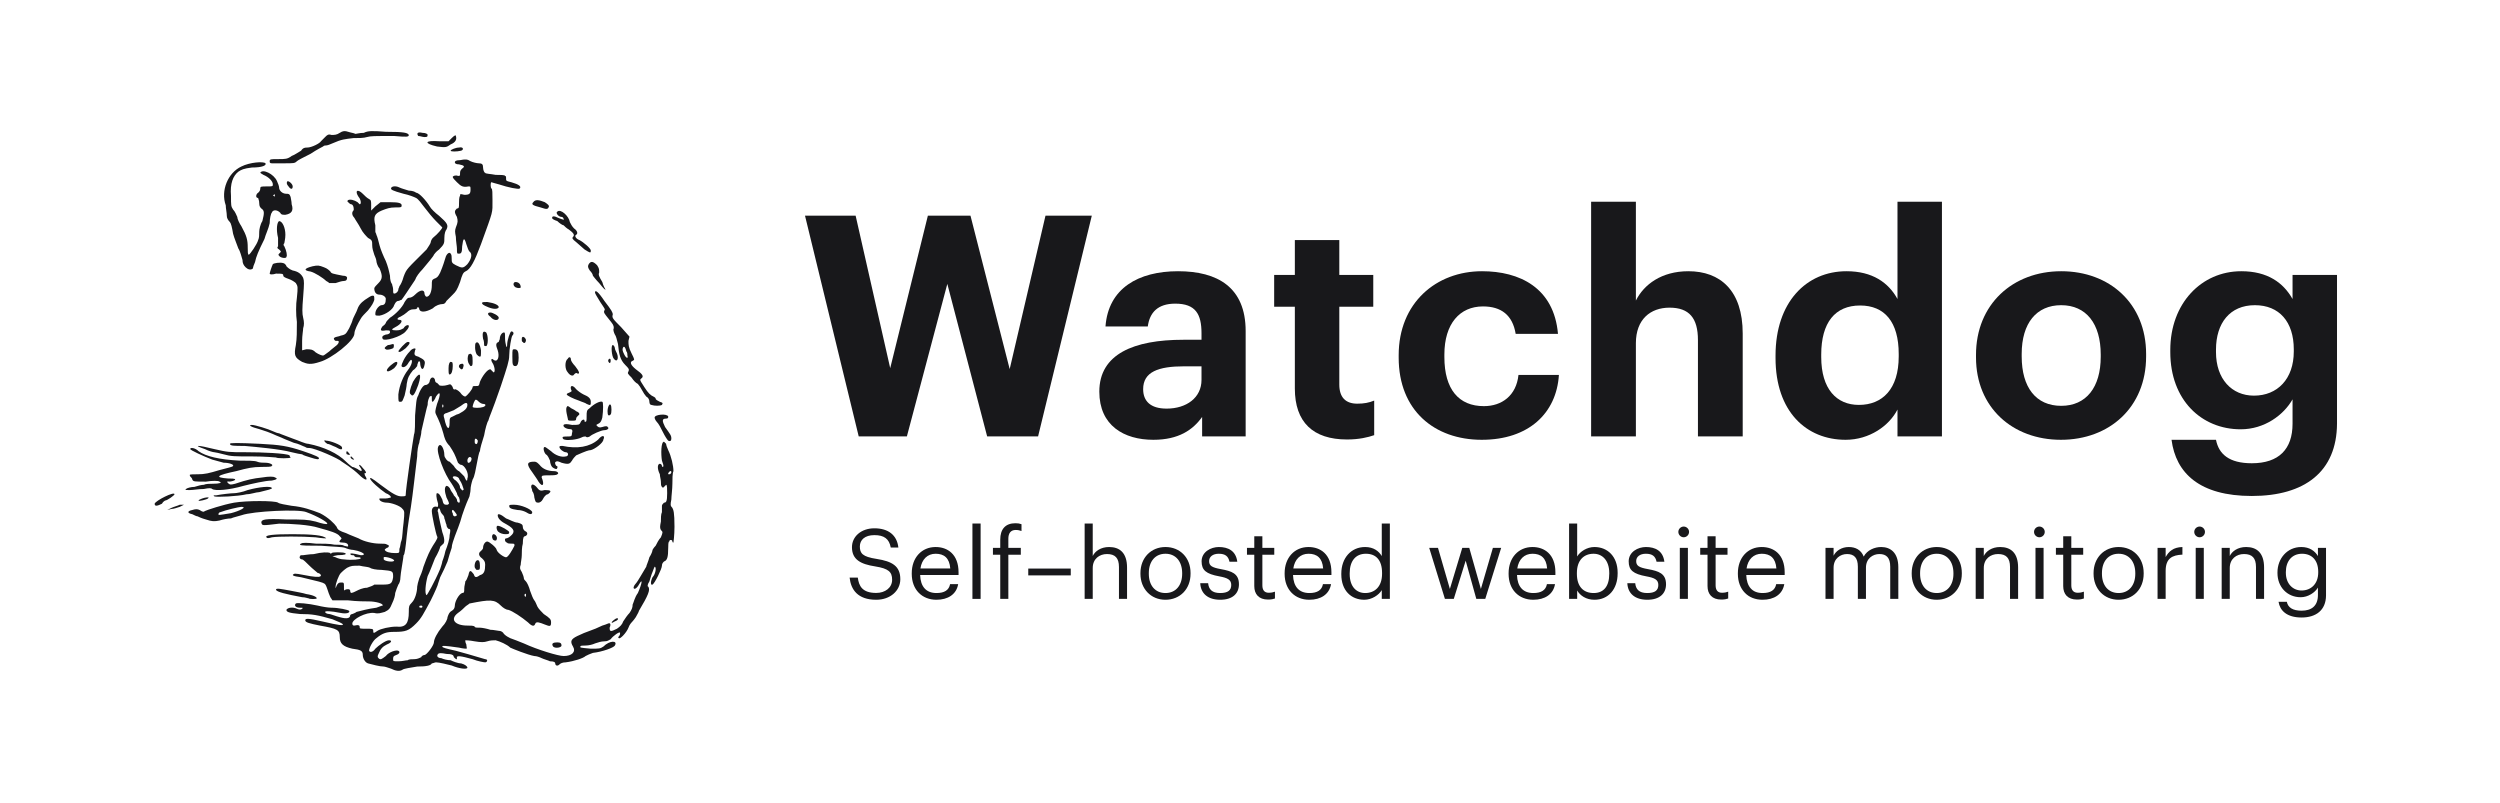 <?xml version="1.0" encoding="UTF-8"?>
<svg width="1077px" height="346px" viewBox="0 0 1077 346" version="1.1" xmlns="http://www.w3.org/2000/svg" xmlns:xlink="http://www.w3.org/1999/xlink">
    <title>Artboard</title>
    <g id="Artboard" stroke="none" stroke-width="1" fill="none" fill-rule="evenodd">
        <rect fill="#FFFFFF" x="0" y="0" width="1077" height="346"></rect>
        <g id="dog" transform="translate(66.617, 56.479)" fill="#18181B" fill-rule="nonzero">
            <path d="M101.837,231.575 C100.485,231.122 99.133,230.669 98.683,230.669 C96.88,230.669 93.726,229.764 91.924,229.312 C90.572,228.859 89.671,227.049 89.671,225.691 C89.671,223.88 88.769,223.428 85.165,222.975 C81.109,222.07 79.757,220.712 79.757,217.997 C79.757,214.829 78.856,214.376 71.196,213.018 C66.69,212.113 64.887,211.66 64.887,210.755 C64.887,209.85 66.239,209.85 72.097,211.208 C79.757,213.018 81.109,213.018 81.109,212.566 C81.109,212.113 78.856,211.208 76.603,210.303 C70.295,208.492 68.042,208.04 62.634,208.04 C57.678,207.587 56.776,207.134 56.776,206.229 C57.227,205.324 59.48,204.871 61.282,205.777 C62.184,206.229 63.085,206.229 63.536,205.777 C63.986,205.324 63.986,205.324 62.634,205.324 C60.832,205.324 59.931,204.419 60.832,203.514 C61.282,203.061 66.239,203.514 70.295,204.419 C72.097,204.871 74.801,205.324 76.153,205.324 C79.307,205.324 83.362,206.229 83.813,206.682 C84.263,207.587 82.461,208.04 80.208,207.587 C75.702,206.682 73.449,206.682 73.449,207.134 C73.449,207.587 74.35,208.04 75.251,208.04 C75.702,208.04 77.955,208.945 79.757,209.397 C82.912,210.303 84.263,209.85 84.263,208.492 C84.263,208.492 84.714,208.04 85.165,208.04 C85.165,208.04 86.516,207.587 86.967,207.134 C88.769,206.682 91.924,205.777 95.529,205.324 C96.88,204.871 97.782,204.419 98.232,204.419 C98.683,203.514 95.078,202.608 92.374,202.608 C91.023,202.608 86.967,202.608 83.362,202.156 L76.603,202.156 L75.702,200.798 C75.251,199.893 74.801,198.535 74.35,197.177 C73.899,195.819 73.449,194.914 72.998,194.914 C72.548,194.462 70.745,194.009 63.085,192.199 C59.48,191.746 59.029,191.293 59.931,190.841 C60.381,190.388 62.184,190.841 67.14,191.746 C70.295,192.199 71.646,192.199 71.646,191.293 C71.646,191.293 71.196,190.388 70.295,190.388 C69.844,189.936 68.042,188.578 66.69,187.22 C65.338,185.862 63.986,184.505 63.536,184.505 C62.634,184.505 62.184,183.599 62.634,183.147 C62.634,182.694 63.085,182.694 63.986,182.694 C64.437,182.694 66.69,182.242 68.492,182.242 C72.097,181.336 74.801,181.336 75.702,181.789 C75.702,182.242 76.153,182.242 76.153,181.789 C76.603,181.336 81.109,181.336 82.01,181.789 C82.912,182.242 82.01,182.694 78.856,182.694 L76.603,183.147 L77.955,183.599 C78.856,184.052 80.208,184.505 81.56,184.505 C85.165,184.957 88.769,184.505 88.769,184.052 C88.769,183.599 88.319,183.599 87.868,183.599 C86.967,183.599 86.516,183.599 86.066,183.147 C86.066,182.694 85.615,182.694 85.165,182.694 C84.714,182.694 84.714,182.694 84.263,182.242 C84.263,181.789 85.165,181.789 88.769,182.694 C89.671,182.694 90.121,182.694 90.121,182.242 C90.121,181.789 88.319,180.884 85.615,180.431 C84.714,180.431 82.912,179.979 82.01,179.526 C80.659,179.073 77.054,179.073 71.646,178.621 C66.69,178.621 62.634,178.621 62.634,178.168 C62.634,178.168 62.634,177.716 63.085,177.716 C63.536,177.263 65.789,177.263 69.393,177.716 C72.097,177.716 75.702,177.716 77.504,178.168 C79.307,178.168 81.109,178.168 81.56,178.621 C83.362,179.073 83.362,179.073 83.362,178.621 C83.362,177.716 82.461,177.263 81.109,177.263 C79.307,177.263 79.307,176.81 80.208,175.905 C80.659,175.453 80.659,175.453 79.757,174.547 C78.856,173.19 75.702,172.284 70.745,170.927 C66.69,169.569 58.579,169.116 53.622,169.116 C45.962,170.021 46.412,170.021 45.962,168.664 C45.962,167.306 47.314,166.853 56.776,167.306 C63.986,167.306 65.789,167.306 69.393,168.211 C72.097,169.116 74.35,169.569 74.35,169.116 C74.801,168.664 70.295,165.948 65.338,164.138 C62.184,162.78 42.357,163.685 37.4,165.495 C36.049,165.948 33.795,166.401 32.894,166.853 C31.542,166.853 29.289,167.306 27.938,167.758 C25.685,168.211 24.783,168.211 22.08,167.306 C20.277,166.853 18.475,165.948 18.475,165.948 C18.024,165.948 17.123,165.495 16.222,165.043 C13.969,164.59 13.969,163.685 16.222,163.232 C17.574,162.78 18.475,162.78 19.376,163.232 C20.728,164.138 21.179,164.138 21.629,163.685 C22.53,163.232 29.289,160.969 34.246,160.064 C39.653,159.159 51.82,159.159 53.172,160.064 C53.622,160.517 56.326,160.969 59.029,161.422 C63.986,161.875 67.591,163.232 71.196,164.59 C74.801,166.401 77.504,169.116 78.406,170.474 C78.856,171.832 79.757,172.284 82.461,173.19 C84.263,174.095 86.967,175 87.868,175.453 C90.121,176.81 94.177,177.716 96.88,177.716 C98.232,177.716 100.035,177.716 100.035,178.168 C101.386,178.168 100.936,179.526 100.035,179.526 C99.584,179.979 99.133,179.979 99.133,180.431 C99.584,181.336 101.386,181.789 103.64,181.789 C105.442,181.789 105.442,181.789 105.442,179.979 C105.893,179.073 105.893,177.263 106.343,176.358 C106.794,175 106.794,171.832 107.244,168.664 C107.695,164.138 107.695,163.685 106.794,162.78 C105.893,161.422 101.837,160.064 100.035,160.064 C98.232,160.064 96.43,159.159 96.88,158.254 C97.331,158.254 98.232,158.254 99.584,158.254 C100.485,158.254 101.837,157.801 101.837,157.801 C101.837,157.349 100.936,156.443 99.584,155.991 C96.88,154.18 92.825,150.56 92.825,149.654 C92.825,149.202 93.276,149.202 97.331,152.37 C102.738,156.443 104.541,157.349 106.343,157.349 C107.244,157.349 108.146,157.349 108.146,156.896 C108.146,154.18 111.3,132.908 111.75,130.645 C112.201,129.74 112.201,125.667 112.201,122.499 C112.652,117.52 112.652,115.257 113.553,113.899 C114.454,111.184 115.806,109.373 116.707,109.373 C117.608,109.373 118.51,108.468 118.51,107.563 C118.96,105.753 120.312,105.753 120.763,107.11 C120.763,108.016 121.213,108.468 121.664,108.468 C121.664,108.468 122.114,108.921 122.565,109.373 C122.565,109.826 124.818,109.826 126.17,109.373 C127.522,108.921 127.522,108.921 128.423,110.279 C128.423,111.184 129.324,111.636 129.324,111.184 C129.775,111.184 130.676,111.636 131.577,112.541 C132.478,113.899 133.38,114.352 133.83,114.352 C134.731,113.899 136.984,111.184 136.984,110.279 C136.984,109.826 137.435,109.826 138.336,109.826 C139.688,109.826 139.688,109.826 140.139,108.016 C141.04,105.753 143.293,102.584 144.645,102.584 C144.645,102.584 145.095,103.037 145.546,103.49 C145.546,103.49 145.997,103.942 145.997,103.942 C146.898,103.942 146.447,101.227 145.546,99.869 C144.645,98.511 145.095,97.606 145.997,98.511 C147.799,99.869 148.7,97.153 147.799,94.438 C146.898,92.175 146.898,91.269 148.25,90.817 C148.25,90.364 148.7,89.912 148.7,89.459 C148.7,88.101 149.601,86.743 150.503,86.743 C150.953,86.743 150.953,87.196 150.953,89.006 C150.953,91.722 151.854,94.438 151.854,92.175 C151.854,89.912 153.206,86.291 153.657,86.291 C154.558,86.291 155.009,87.196 154.107,88.101 C153.657,88.554 152.756,93.985 152.756,96.701 C152.756,98.964 151.854,101.679 149.151,109.826 C145.095,121.593 144.194,122.951 143.744,124.762 C143.293,125.214 142.392,128.382 141.941,131.098 C141.04,133.814 140.139,136.982 140.139,137.887 C139.688,138.34 139.237,141.055 138.787,143.318 C138.336,145.581 137.886,148.749 136.984,150.107 C136.534,151.465 136.083,153.275 136.083,154.633 C136.083,155.538 135.633,156.896 135.633,157.349 C135.182,158.254 133.83,161.422 132.478,165.495 C131.577,169.116 129.775,173.19 129.324,174.547 C128.873,175.905 127.972,178.168 127.972,179.526 C127.522,180.884 126.62,183.599 126.17,185.41 C124.818,188.578 124.818,188.578 123.016,192.199 C122.565,193.556 122.114,194.914 122.114,194.914 C122.114,195.367 120.763,198.535 118.96,202.156 C115.806,208.04 114.905,209.85 112.652,212.113 C109.497,215.281 108.146,215.734 103.189,215.734 C100.035,215.734 98.232,216.186 95.529,218.449 C94.177,219.355 92.374,222.523 92.374,223.88 C92.825,224.786 94.177,224.333 95.078,222.975 C96.43,221.618 99.584,219.355 100.936,219.355 C102.288,219.355 102.288,220.26 100.035,221.165 C98.232,222.07 97.331,222.975 96.43,225.238 C95.979,226.143 95.979,226.596 96.43,227.049 C97.331,227.954 97.782,227.501 99.584,226.143 C100.936,224.333 104.09,223.428 104.991,223.88 C105.893,224.333 105.442,225.238 104.09,225.691 C102.738,226.143 102.738,226.596 102.738,227.501 C102.738,228.406 102.738,228.406 104.991,228.406 C106.794,228.406 108.146,227.954 109.047,227.954 C109.497,227.501 110.849,227.501 111.75,227.501 C113.102,227.501 114.003,227.049 114.905,226.596 C114.905,226.143 115.806,225.691 116.256,225.691 C117.158,225.691 120.312,221.618 120.312,220.26 C120.312,218.902 121.664,216.186 123.917,213.471 C125.269,212.113 126.17,210.303 126.17,209.397 C126.62,208.04 127.071,207.134 127.972,206.682 C128.873,206.229 129.324,205.324 129.324,204.419 C129.324,202.608 131.127,199.44 132.478,198.988 C133.38,198.988 133.38,198.535 133.38,197.177 C133.38,195.819 133.83,194.914 133.83,194.009 C134.281,193.556 134.731,192.651 135.182,191.293 C135.633,189.03 136.083,189.03 137.435,190.841 C137.886,192.199 138.336,192.651 140.139,191.293 C141.941,190.841 142.392,189.483 142.392,186.767 C142.392,185.41 141.941,184.957 141.04,184.052 C139.688,183.147 139.237,181.789 140.589,180.884 C141.04,180.431 141.49,179.979 141.49,179.526 C141.49,178.168 142.392,176.81 143.293,176.81 C144.194,176.81 147.348,179.526 147.348,180.431 C147.799,181.789 150.503,183.599 151.404,183.599 C152.305,183.599 154.107,180.431 155.009,178.621 C155.009,177.716 155.009,177.716 153.657,177.716 C153.206,177.716 151.854,177.716 151.854,177.263 C150.953,177.263 150.503,175.453 151.404,175.453 C151.854,175.453 152.756,175 153.206,174.547 C155.459,172.737 155.009,171.379 151.854,169.569 C149.151,168.211 147.799,166.853 147.799,165.495 C147.799,164.59 149.151,165.043 151.404,166.853 C152.756,167.306 155.009,168.664 156.36,168.664 C158.163,169.116 158.614,169.569 158.614,170.474 C158.614,171.379 159.064,171.832 159.515,172.284 C160.867,172.737 160.867,174.095 159.515,174.547 C159.064,174.547 158.614,175 158.614,177.716 C158.163,179.073 158.163,181.789 158.163,182.694 C158.163,184.052 157.712,185.862 157.712,186.767 C157.262,188.125 157.262,188.578 158.163,189.936 C158.614,190.841 159.064,192.199 159.064,192.651 C159.064,193.104 159.515,193.556 159.965,194.009 C160.416,194.462 161.317,196.272 161.768,198.082 C162.218,199.44 163.12,201.703 163.57,202.156 C164.021,202.608 164.471,203.966 164.922,204.871 C165.373,205.777 166.724,207.134 167.626,208.04 C170.329,209.85 170.78,210.303 170.78,211.66 C170.78,213.471 170.329,213.471 168.076,212.566 C165.823,211.66 164.471,211.208 164.021,212.113 C163.57,213.471 162.669,213.471 160.867,211.66 C158.163,209.397 154.107,206.682 152.305,206.229 C151.404,206.229 150.052,205.324 149.151,204.419 C146.447,201.703 144.645,201.703 135.633,203.514 C135.182,203.966 134.281,204.419 133.83,204.871 C133.38,205.324 132.028,206.682 130.676,207.587 C127.071,210.303 129.324,213.018 134.731,213.018 C136.083,213.018 137.435,213.018 137.886,213.471 C137.886,213.923 138.787,213.923 140.139,213.923 C141.04,213.923 143.293,214.376 144.645,214.829 C145.997,214.829 147.799,215.281 148.25,215.281 C149.151,215.281 150.052,215.734 150.503,216.639 C151.404,217.544 152.305,217.997 153.206,218.449 C154.558,218.902 156.811,219.807 159.064,220.712 C164.922,223.428 173.934,226.143 176.187,226.143 C179.792,226.143 181.594,224.333 180.243,222.07 C178.891,219.807 179.341,218.902 182.045,217.544 C183.847,216.639 186.101,215.734 187.452,215.281 C188.804,214.829 191.057,213.923 192.86,213.018 C194.662,212.566 196.014,211.66 196.014,212.113 C196.464,212.113 196.464,213.018 196.014,213.923 C196.014,215.734 196.464,215.734 199.168,214.376 C200.52,213.471 201.421,212.566 201.872,211.208 C202.773,209.85 203.674,208.492 204.575,207.587 C205.477,206.229 205.927,205.324 205.927,203.966 C206.378,203.061 206.828,200.798 208.18,198.988 C209.983,194.914 210.433,192.199 208.631,195.367 C208.18,196.272 207.279,197.177 206.828,197.177 C205.927,197.177 206.378,195.819 207.279,194.914 C208.18,194.009 210.884,189.03 211.785,187.673 C211.785,187.22 212.686,185.41 213.137,183.599 C214.038,182.242 214.489,180.884 214.489,180.431 C214.489,180.431 214.939,179.526 215.841,178.621 C216.291,177.716 217.192,175.905 218.094,175 C218.995,172.737 218.995,172.737 218.094,171.832 C217.643,170.927 217.643,170.474 218.094,168.211 C218.094,166.853 218.094,165.043 218.544,164.138 C218.544,162.78 218.544,161.875 218.544,161.422 C218.544,160.969 218.995,160.517 219.445,160.064 C220.347,160.064 220.797,159.612 220.797,155.991 C220.797,154.18 220.797,152.37 220.347,152.37 C220.347,152.37 219.896,152.823 219.445,153.275 C218.995,153.728 218.995,153.728 218.544,153.275 C218.094,152.823 218.094,151.917 218.094,151.012 C218.094,150.107 217.643,148.749 217.643,147.844 C216.291,145.129 216.742,143.318 217.643,143.318 C218.094,143.318 218.544,143.771 218.544,144.223 C218.544,144.223 218.544,144.676 218.995,144.676 C219.445,144.223 218.995,143.318 218.544,141.96 C218.094,139.245 218.094,133.814 219.445,133.814 C219.445,133.814 219.896,134.266 220.347,134.719 C220.347,135.171 220.797,136.529 221.248,137.434 C222.6,140.15 223.501,144.223 223.501,146.486 C223.05,147.392 223.05,150.107 223.05,151.917 C223.05,154.18 222.6,157.349 222.6,158.706 C222.149,160.969 222.149,161.422 223.05,162.327 C223.501,163.232 223.951,164.138 223.951,170.474 C223.951,174.095 223.501,177.263 223.501,177.263 C223.05,177.263 223.05,176.81 223.05,176.81 C223.05,175.905 221.698,175.905 221.698,176.81 C221.248,176.81 221.248,178.621 221.248,179.526 C221.248,183.599 220.797,184.957 219.445,185.41 C218.995,185.862 218.544,186.315 218.544,187.22 C218.544,188.578 215.39,194.914 214.489,195.367 C213.588,195.819 213.588,194.009 214.489,192.199 C215.841,190.841 216.291,187.673 215.39,187.673 C215.39,187.673 214.939,188.578 214.489,189.936 C214.038,190.841 213.588,192.651 213.137,194.009 C212.236,195.367 212.236,196.272 212.686,196.272 C213.588,197.63 212.686,199.893 208.631,206.682 C208.631,207.134 207.73,208.492 207.279,209.397 C206.378,210.755 205.477,211.66 205.477,211.66 C205.477,211.66 204.575,212.566 204.125,213.923 C203.224,216.186 200.52,218.902 200.069,218.449 C199.619,218.449 199.619,217.997 200.069,217.544 C200.52,217.092 200.52,216.639 200.52,216.186 C200.52,215.281 197.366,217.544 196.464,218.902 C195.563,219.355 195.113,219.807 193.761,219.807 C192.409,219.807 191.057,220.26 189.705,220.712 C188.804,221.165 187.002,221.618 185.65,221.618 C184.298,221.618 183.397,221.618 183.397,222.07 C183.397,222.523 182.946,222.523 187.903,222.975 C191.508,222.975 191.958,222.975 193.31,222.07 C196.014,219.355 199.619,219.355 198.267,221.618 C197.816,222.523 192.86,224.333 188.804,224.786 C187.452,225.238 186.551,225.691 185.65,226.143 C184.749,227.049 180.693,228.406 177.088,228.859 C175.737,228.859 174.835,229.312 174.385,229.764 C173.484,230.669 172.582,230.217 172.582,229.312 C172.582,228.859 172.132,228.406 170.329,228.406 C169.428,227.954 167.626,227.501 166.724,227.049 C165.823,226.596 164.471,226.143 163.57,226.143 C160.867,225.691 154.107,222.975 153.206,222.523 C151.854,221.165 148.7,219.807 146.898,219.355 C145.997,219.355 144.645,219.355 143.293,219.807 C141.941,220.26 140.589,220.26 137.886,219.807 C135.633,219.355 133.83,219.355 133.83,219.355 C133.83,219.807 133.83,220.26 134.281,221.165 C134.281,222.07 134.731,222.975 134.281,222.975 C134.281,222.975 132.929,222.975 131.127,222.523 C124.818,221.618 123.917,221.618 123.917,222.07 C123.917,222.523 125.719,222.975 129.775,223.88 C131.577,224.333 137.886,226.143 142.392,227.501 C143.744,227.501 143.293,228.859 142.392,228.859 C141.941,228.859 139.237,228.406 136.984,227.501 C132.028,226.143 129.775,225.691 130.225,227.049 C130.225,227.954 129.775,227.501 128.873,226.596 C128.873,225.691 127.972,225.238 125.719,225.238 C123.466,224.786 122.565,224.786 122.114,225.238 C121.213,226.143 122.114,227.049 123.466,227.049 C124.367,227.501 126.17,227.954 127.522,227.954 C128.423,228.406 130.676,229.312 132.028,229.312 C133.83,229.764 134.731,230.669 134.731,231.122 C134.731,232.027 131.127,231.575 127.972,230.217 C126.17,229.764 122.565,228.859 121.213,228.859 C120.763,228.859 119.861,229.312 119.411,229.312 C118.96,230.217 117.158,230.669 113.102,230.669 C110.399,231.122 107.244,231.575 106.794,232.027 C105.442,232.932 103.64,232.48 101.837,231.575 Z M95.979,215.281 C97.331,214.376 101.386,213.471 104.09,213.471 C108.146,213.923 109.497,212.113 109.497,207.134 C109.497,204.871 109.497,204.419 110.849,203.061 C112.201,201.703 113.102,198.535 113.102,196.272 C113.102,195.819 113.553,194.009 114.003,192.651 C114.454,191.746 115.355,189.483 115.806,187.673 C117.608,182.694 118.51,180.884 119.861,178.621 C121.664,175.905 122.114,175 121.664,174.547 C121.213,173.642 119.411,165.495 119.411,163.685 C119.411,162.327 120.312,161.422 121.664,161.875 C122.114,161.875 122.114,161.875 122.114,160.517 C121.213,157.801 121.213,155.991 121.664,155.991 C122.565,155.991 123.016,156.896 123.917,158.706 C124.367,160.969 124.818,160.969 126.17,160.969 C127.071,160.517 127.071,160.517 125.719,157.801 C124.818,155.086 124.818,153.275 125.719,152.823 C126.17,152.823 127.071,153.275 127.522,154.633 C127.972,155.538 128.873,156.443 128.873,156.896 C129.324,157.349 129.775,157.801 130.225,158.706 C130.225,159.612 130.676,160.064 131.127,160.064 C131.577,160.064 131.577,159.159 131.127,157.801 C130.676,157.349 130.225,156.443 130.225,155.991 C129.775,155.086 128.873,153.275 127.972,151.917 C124.818,147.844 121.213,138.34 122.114,136.077 C123.016,133.814 124.818,136.529 124.818,139.697 C124.818,140.603 126.17,142.413 127.071,142.413 C127.071,142.413 127.972,143.318 128.873,144.223 C129.324,145.129 130.676,146.486 131.127,146.486 C131.577,146.939 132.478,147.844 133.38,148.749 C134.281,151.012 134.731,151.012 134.731,149.654 C135.633,147.392 133.38,143.771 132.028,143.771 C131.577,143.771 131.127,143.318 130.676,142.866 C129.324,139.245 128.873,138.34 127.071,135.624 C125.269,133.814 124.818,132.003 124.367,130.193 C123.466,127.025 122.565,124.762 121.213,122.046 C120.763,121.141 120.763,120.688 121.664,117.52 C123.466,112.994 123.016,111.636 121.213,114.352 C120.763,115.71 119.861,116.615 119.861,116.615 C119.411,116.615 119.411,116.162 119.411,115.257 C119.411,113.899 119.411,113.899 118.51,114.352 C118.059,115.257 117.608,116.162 117.608,117.973 C117.158,119.33 116.707,121.593 116.256,123.404 C115.806,125.214 115.355,127.477 114.905,129.288 C114.905,131.098 114.003,133.361 114.003,134.266 C113.553,135.171 113.102,137.887 113.102,140.15 C112.201,147.392 111.3,155.991 110.399,161.875 C109.948,164.59 109.047,170.021 108.596,174.547 C108.146,179.073 107.695,182.694 107.244,182.694 C107.244,183.599 105.893,190.841 105.893,192.199 C105.893,193.556 105.442,194.914 104.991,195.367 C104.541,196.272 104.09,197.63 103.64,198.988 C103.64,199.893 103.189,201.703 102.288,203.514 C101.386,205.777 100.936,206.229 99.133,207.134 C97.331,207.587 96.43,208.04 94.627,207.587 C91.023,207.134 85.165,210.303 85.165,212.113 C85.165,213.018 85.615,213.018 86.066,213.018 C87.868,212.566 88.319,213.018 88.319,213.471 C88.319,214.376 88.319,214.376 91.023,214.376 C93.726,214.376 94.177,214.376 94.177,215.281 C94.177,216.186 94.177,216.639 95.979,215.281 Z M115.355,204.871 C115.355,204.419 114.905,204.419 114.905,204.419 C114.454,204.419 114.003,204.419 114.003,204.871 C114.003,205.324 114.454,205.324 114.905,205.324 C114.905,205.324 115.355,205.324 115.355,204.871 Z M159.965,199.44 C159.515,198.988 159.064,199.893 159.515,200.345 C159.515,200.798 159.515,200.798 159.965,200.345 C159.965,199.893 159.965,199.893 159.965,199.44 Z M123.016,188.578 C123.466,187.22 123.917,185.862 123.917,185.41 C123.917,185.41 124.818,183.147 125.269,180.884 C126.17,178.621 127.071,175.905 127.071,174.095 C127.522,171.832 127.522,171.379 126.62,171.379 C126.17,170.927 125.719,170.474 125.719,169.569 C125.269,168.664 125.269,167.758 124.818,166.853 C124.818,165.948 124.367,165.495 123.917,165.043 C123.466,164.59 123.016,163.685 123.016,163.232 C122.565,162.327 122.565,162.327 122.114,162.78 C122.114,163.232 121.664,163.685 122.114,164.138 C122.565,167.306 123.466,170.474 123.917,172.737 C125.269,176.358 124.818,177.716 123.917,178.168 C123.466,178.621 123.016,179.073 123.016,179.073 C123.016,179.526 122.114,181.789 120.763,184.052 C119.861,186.315 118.51,189.936 117.608,191.746 C116.707,194.914 116.256,199.44 117.158,199.893 C117.158,200.345 120.763,194.009 123.016,188.578 Z M86.967,198.082 C87.868,197.63 89.671,196.725 91.473,196.725 C92.825,196.272 94.177,195.819 94.627,195.367 C95.078,195.367 96.43,195.367 98.232,195.367 C101.837,195.367 102.288,194.914 102.738,192.199 C102.738,189.483 102.738,189.483 97.782,189.03 C95.529,189.03 93.276,188.578 92.825,188.125 C91.924,187.673 90.121,187.673 88.319,187.22 C85.165,187.22 84.714,187.22 82.912,188.125 C81.56,189.03 80.659,189.936 80.208,190.388 C79.307,191.293 77.955,194.914 77.955,196.272 C77.955,197.177 77.955,197.177 78.406,195.819 C78.856,194.914 79.307,194.462 80.208,194.462 C81.56,194.462 81.56,194.462 81.56,196.272 C81.56,198.082 81.56,198.082 82.01,197.63 C82.912,197.177 84.263,197.177 84.263,198.082 C84.263,199.44 85.165,198.988 86.967,198.082 Z M103.189,184.957 C102.738,184.052 99.133,183.147 98.683,183.599 C98.683,184.052 98.683,184.505 98.683,184.505 C99.133,185.41 103.189,185.862 103.189,184.957 Z M130.225,165.495 C130.225,165.043 128.423,162.78 128.423,163.232 C127.972,163.232 127.972,164.138 128.423,164.59 C128.423,165.948 129.324,166.401 130.225,165.495 Z M32.894,164.59 C36.499,163.685 40.104,161.875 37.4,161.875 C36.499,161.875 30.641,163.232 28.388,164.138 C27.938,164.138 27.487,164.59 27.487,165.043 C27.487,165.495 27.487,165.495 32.894,164.59 Z M132.478,152.37 C132.028,151.012 131.127,150.107 131.127,149.654 C130.676,148.749 128.423,148.297 128.423,149.202 C128.423,149.202 128.873,150.107 129.775,150.56 C130.676,151.465 131.577,152.37 131.577,153.728 C132.478,154.633 132.478,155.086 132.929,154.633 C133.38,154.633 132.929,153.728 132.478,152.37 Z M222.6,146.939 C222.6,146.034 221.698,146.486 221.248,147.392 C221.248,147.844 221.248,147.844 221.698,147.844 C222.149,147.844 222.6,147.392 222.6,146.939 Z M136.083,142.413 C136.534,141.96 136.534,141.055 136.534,141.055 C136.083,139.697 134.731,140.603 134.731,141.96 C134.731,142.866 135.182,143.318 136.083,142.413 Z M139.237,133.361 C138.787,132.456 137.886,132.003 137.886,133.361 C137.886,134.266 137.886,134.719 138.336,134.719 C138.787,135.171 139.237,134.266 139.237,133.361 Z M127.071,125.667 C127.071,123.856 127.071,123.404 128.423,122.951 C129.324,122.499 130.225,122.046 130.225,122.046 C130.676,122.046 131.577,121.593 132.929,120.688 C134.281,119.783 134.731,118.878 134.731,117.973 C134.731,117.067 134.281,116.615 132.478,117.973 C132.028,118.425 130.225,119.33 128.873,120.236 C127.522,120.688 125.719,121.593 125.269,121.593 C124.367,122.046 124.367,122.499 124.818,123.856 C125.719,128.382 127.071,129.288 127.071,125.667 Z M124.367,117.973 C123.917,117.52 123.917,117.973 123.917,118.425 C123.917,118.878 123.917,119.33 124.367,118.878 C124.367,118.878 124.367,117.973 124.367,117.973 Z M141.49,118.878 C142.842,118.425 142.842,117.52 141.49,117.52 C141.04,117.52 140.139,117.067 139.688,116.615 C139.237,116.162 138.787,115.71 138.336,115.71 C137.886,115.71 136.984,117.973 136.984,118.878 C137.435,119.33 140.139,119.33 141.49,118.878 Z M171.681,222.07 C170.78,220.712 171.681,220.26 173.484,220.26 C174.835,220.26 175.286,220.712 175.286,221.618 C175.286,222.523 172.582,222.975 171.681,222.07 Z M196.915,211.66 C196.915,211.208 198.718,209.85 199.168,209.85 C200.069,209.85 199.619,210.755 198.267,211.208 C197.366,211.66 196.915,212.113 196.915,211.66 Z M66.239,201.251 C65.789,201.251 64.887,200.798 63.536,200.798 C56.326,199.44 52.721,198.535 52.27,197.63 C52.27,196.725 54.073,197.177 59.029,198.082 C61.282,198.535 63.986,198.988 65.338,199.44 C68.492,199.893 69.844,200.798 69.844,201.251 C69.844,201.703 66.69,201.703 66.239,201.251 Z M138.336,188.578 C137.435,188.125 137.886,185.41 138.787,184.957 C139.688,184.505 140.139,185.41 140.139,187.22 C140.139,188.578 140.139,189.03 139.237,189.03 C138.787,189.03 138.336,189.03 138.336,188.578 Z M145.546,175.453 C145.095,174.547 145.546,173.642 145.997,173.642 C146.898,173.642 147.799,175 147.348,175.905 C147.348,176.81 145.546,176.358 145.546,175.453 Z M48.215,175 C47.314,174.095 50.919,173.642 59.48,173.642 C67.591,173.642 72.998,174.095 73.899,175.453 C73.899,175.453 72.097,175.453 69.393,175 C63.536,174.547 53.172,174.547 50.468,175 C49.116,175.453 48.215,175.453 48.215,175 Z M148.25,172.737 C147.348,172.284 146.898,170.021 147.799,170.021 C149.151,170.021 152.756,172.284 152.756,172.737 C152.756,173.642 152.305,173.642 150.953,173.642 C150.052,173.642 148.7,173.19 148.25,172.737 Z M159.965,164.138 C159.064,163.685 157.712,163.232 156.36,163.232 C153.206,162.78 152.756,162.327 152.756,161.422 C152.756,160.969 153.206,160.969 155.009,160.969 C157.712,160.969 162.218,162.78 162.669,164.138 C162.669,165.495 161.317,165.043 159.965,164.138 Z M7.21,162.327 C8.111,161.875 9.913,161.422 10.815,160.969 L12.617,160.969 L10.815,161.875 C9.463,162.327 8.111,162.78 7.21,162.78 L5.407,163.232 L7.21,162.327 Z M0,160.517 C0.451,159.159 8.562,155.086 8.562,156.443 C8.562,156.896 5.407,159.159 4.506,159.159 C4.506,159.159 3.605,159.612 3.154,160.517 C1.352,161.422 0,161.875 0,160.517 Z M163.57,157.801 C163.57,156.896 163.12,155.538 162.669,155.086 C162.669,154.18 162.218,153.728 162.218,153.275 C162.218,151.917 163.12,151.917 164.471,153.275 C165.823,155.086 166.274,155.086 168.076,154.633 C170.78,154.633 171.231,155.086 169.428,156.443 C168.527,156.443 167.626,157.801 167.175,158.706 C166.724,159.612 165.823,160.064 165.373,160.064 C164.021,160.064 164.021,159.612 163.57,157.801 Z M18.925,159.159 C18.925,158.706 21.629,157.801 22.53,157.801 C23.432,157.801 23.432,157.801 22.981,158.254 C22.53,158.706 18.925,159.612 18.925,159.159 Z M25.685,157.349 C25.234,156.896 25.234,156.896 26.586,156.896 C28.839,156.443 32.894,155.991 34.246,155.991 C35.147,155.991 37.851,155.538 40.104,154.633 C45.061,153.275 50.017,152.823 50.468,153.728 C50.919,154.18 48.666,154.633 45.061,155.538 C43.709,155.538 41.456,156.443 39.653,156.443 C36.049,157.349 26.586,157.801 25.685,157.349 Z M13.518,154.18 C13.969,153.728 15.771,153.275 17.123,153.275 C18.475,152.823 20.277,152.37 21.179,152.37 C22.08,151.917 23.882,151.917 25.234,151.917 C27.938,151.917 29.289,151.465 27.938,151.012 C27.487,150.56 24.783,150.56 22.08,151.012 C17.123,151.012 16.672,151.012 16.222,150.107 C16.222,149.654 15.771,149.202 15.321,148.749 C14.87,147.844 14.87,147.844 18.475,147.844 C21.629,147.844 23.432,147.392 27.938,146.034 C31.092,145.129 33.795,144.676 33.795,144.223 C34.246,143.771 32.444,142.866 29.74,142.866 C28.388,142.413 26.135,141.96 24.783,141.508 C21.179,140.15 15.321,137.434 15.321,136.982 C15.321,136.077 17.574,136.529 18.925,137.887 C22.08,140.15 27.938,141.508 36.499,141.96 C39.653,141.96 43.258,141.96 44.159,142.413 C45.061,142.866 46.863,142.866 47.764,142.866 C49.567,142.866 51.369,143.771 50.468,144.223 C50.468,144.676 48.215,144.676 45.962,144.676 C42.357,144.676 40.104,145.129 35.147,146.486 C26.586,148.297 25.685,149.202 31.542,149.654 C32.894,149.654 34.697,149.654 34.697,150.107 C34.697,150.56 32.894,151.012 31.993,151.012 C31.092,150.56 31.092,151.465 31.993,151.917 C32.444,152.37 32.894,152.37 34.697,151.917 C40.104,150.107 42.357,149.654 46.412,149.202 C49.116,148.749 51.369,148.749 51.82,149.202 C53.172,149.654 52.721,150.107 50.468,150.56 C47.764,150.56 41.906,151.917 38.302,152.823 C31.993,154.633 26.135,155.086 24.783,154.18 C24.333,153.728 23.432,153.728 21.179,154.18 C18.925,154.18 16.672,154.633 15.321,154.633 C13.068,154.633 13.068,154.633 13.518,154.18 Z M165.373,151.012 C164.922,150.107 163.57,148.297 162.669,146.939 C159.965,143.318 160.416,142.413 163.57,142.413 C164.471,142.413 164.922,142.866 165.823,143.771 C167.175,145.581 169.428,146.486 172.132,146.486 C173.484,146.486 174.385,147.392 173.484,147.844 C173.033,148.297 171.231,148.297 169.879,148.297 C167.175,148.297 166.724,148.297 166.724,149.202 C168.076,152.37 167.175,153.728 165.373,151.012 Z M87.868,147.844 C86.967,146.939 84.714,145.129 83.362,144.223 C82.01,143.318 80.659,142.413 80.659,142.413 C79.307,141.055 68.943,136.529 66.69,136.529 C66.239,136.529 65.338,136.529 64.887,136.077 C63.536,135.624 62.184,134.719 59.931,134.266 C59.029,133.814 56.326,132.908 54.523,132.003 C50.919,130.645 50.919,130.193 45.061,128.382 C41.456,127.477 40.104,126.572 41.906,126.572 C43.258,126.572 49.116,128.382 50.919,129.288 C51.82,129.74 53.172,130.193 53.622,130.193 C54.523,130.645 57.227,131.551 59.48,132.456 C62.184,133.361 64.887,134.719 66.239,134.719 C72.998,136.077 78.856,138.792 82.461,142.413 C83.813,143.771 85.165,144.676 85.165,144.676 C85.615,144.676 86.516,145.129 87.418,145.581 C89.22,146.939 89.671,146.486 88.769,145.129 C87.418,143.318 88.319,143.318 89.671,145.129 C91.023,146.486 91.473,147.392 90.572,147.392 C90.121,147.392 90.572,147.844 90.572,148.297 C92.374,151.012 90.572,150.56 87.868,147.844 Z M171.231,144.676 C170.78,144.223 170.329,142.866 170.329,141.96 C169.879,141.055 169.428,139.697 168.527,139.245 C167.626,138.34 167.175,136.077 168.076,136.077 C168.527,136.077 169.428,136.982 170.78,137.887 C172.582,139.697 175.286,140.603 177.088,140.15 C178.44,140.15 178.44,138.34 177.088,138.34 C176.187,138.34 174.385,136.982 174.385,136.077 C174.385,135.624 174.835,135.624 175.737,135.624 C182.045,136.982 187.452,136.077 191.057,132.908 C192.86,130.645 194.211,131.098 193.31,132.908 C193.31,134.266 189.705,136.982 187.903,137.434 C187.002,137.434 185.65,137.887 181.594,139.697 C181.144,140.15 180.243,141.055 179.792,141.96 C178.891,143.318 178.44,143.771 175.286,142.866 C174.385,142.413 173.033,141.96 173.033,142.413 C172.132,142.413 172.582,143.771 173.033,144.223 C173.934,144.223 173.484,145.581 173.033,145.581 C172.582,145.581 171.681,145.129 171.231,144.676 Z M67.14,140.603 C65.789,140.15 63.986,139.697 63.536,139.245 C63.085,139.245 60.832,138.792 59.029,138.34 C54.073,136.982 43.709,136.077 38.752,135.624 C34.246,135.624 32.444,135.624 32.444,134.719 C32.444,134.266 35.598,134.266 45.511,134.719 C54.073,135.171 57.227,135.624 63.986,137.887 C69.393,139.697 71.196,140.603 70.745,141.055 C70.745,141.508 69.844,141.508 67.14,140.603 Z M84.714,141.055 C84.263,140.603 84.263,140.15 84.714,140.15 C84.714,140.15 85.165,140.603 85.615,141.055 C86.066,141.508 86.066,141.508 85.615,141.508 C85.165,141.508 84.714,141.055 84.714,141.055 Z M52.27,140.603 C51.82,140.603 47.764,140.15 42.357,140.15 C34.246,140.15 32.894,140.15 29.74,139.245 C27.938,138.792 26.135,138.34 25.685,138.34 C25.234,138.34 23.432,137.887 21.629,136.982 C16.222,135.171 18.475,135.171 25.685,136.982 C31.542,138.34 31.993,138.34 39.203,138.34 C46.412,138.34 56.776,138.792 58.128,139.697 C58.128,140.15 58.579,140.603 58.579,140.603 C58.579,141.055 52.721,141.055 52.27,140.603 Z M82.912,139.245 C82.461,139.245 82.461,137.887 82.912,137.887 C82.912,137.887 83.362,138.34 83.813,138.792 C84.263,139.697 84.263,139.697 82.912,139.245 Z M77.955,136.077 C76.603,135.624 75.251,134.719 74.35,134.719 C72.998,133.814 72.548,132.908 73.899,133.361 C75.702,133.361 80.208,135.171 80.659,136.077 C81.109,137.434 80.208,137.434 77.955,136.077 Z M221.248,133.361 C220.797,132.908 219.896,131.551 218.995,129.74 C218.094,127.93 217.192,126.119 216.291,125.214 C215.841,124.762 215.39,123.856 215.39,123.404 C215.39,122.046 220.797,121.593 221.248,122.951 C221.248,123.404 221.248,123.856 220.347,123.856 C218.544,123.856 218.544,124.762 219.896,127.477 C222.149,130.645 222.6,131.098 222.6,132.456 C222.6,133.361 222.149,133.814 221.248,133.361 Z M176.638,132.908 C176.187,132.908 175.737,132.456 175.737,132.003 C175.737,131.551 176.638,131.551 177.99,131.551 C179.341,131.551 179.792,131.551 179.792,130.193 C180.243,128.835 179.792,128.382 178.891,128.382 C177.539,128.382 175.737,127.477 176.187,126.572 C176.638,126.119 177.539,126.119 179.792,126.572 C182.496,126.572 182.946,126.572 183.397,125.667 C183.847,124.309 185.199,123.856 185.199,124.762 C185.199,125.214 185.199,125.214 185.65,125.214 C186.101,125.214 186.101,124.309 186.101,122.951 C186.101,120.688 186.101,120.236 187.452,119.33 C189.255,117.52 191.958,116.162 192.86,116.615 C193.31,116.615 193.31,120.236 192.86,123.404 C192.409,125.214 191.958,125.667 191.057,126.119 C190.156,126.572 190.156,126.572 190.607,127.025 C191.057,127.477 191.508,127.93 192.86,127.477 C194.211,127.025 195.113,127.025 195.113,127.477 C196.014,127.93 195.113,128.835 193.761,128.835 C192.409,128.835 188.354,130.645 187.452,131.551 C186.551,132.003 186.101,132.003 185.65,131.551 C185.199,131.551 184.749,131.551 183.847,132.003 C182.045,132.908 177.99,133.361 176.638,132.908 Z M177.99,123.856 C177.088,120.236 177.088,118.878 177.99,118.425 C177.99,118.425 178.891,118.878 179.341,119.33 C180.243,119.783 181.144,120.236 181.594,120.688 C182.946,121.141 183.397,122.046 182.496,122.499 C182.045,122.951 181.594,123.404 181.594,123.856 C181.594,124.762 181.144,124.762 179.792,124.762 C178.44,124.762 177.99,124.762 177.99,123.856 Z M195.113,120.688 C195.113,118.878 196.014,117.067 196.464,117.973 C196.915,118.425 196.915,121.593 196.464,122.046 C195.563,122.951 195.113,122.499 195.113,120.688 Z M214.038,117.973 C213.588,117.973 213.137,117.52 213.137,116.615 C213.137,115.71 212.686,114.804 211.785,114.352 C211.334,113.899 210.433,112.541 209.983,111.636 C209.532,110.731 208.631,109.373 208.18,108.921 C207.279,108.468 206.378,107.563 205.477,106.205 C203.674,104.395 203.674,104.395 204.125,103.49 C204.575,102.584 204.125,102.132 202.773,100.774 C200.52,98.511 200.069,96.248 199.619,91.722 C199.168,89.912 198.718,88.101 198.267,87.649 C197.816,86.743 197.366,85.386 197.816,84.933 C197.816,83.575 197.366,83.123 195.563,80.86 C193.761,78.597 193.31,78.144 193.761,77.239 C194.211,76.786 193.761,76.334 191.958,73.618 C190.607,71.355 189.705,69.997 189.705,69.545 C189.705,68.187 191.057,69.092 193.761,73.165 C196.915,77.239 197.366,78.144 197.366,79.049 C196.915,80.407 197.366,80.86 200.971,84.48 L204.575,88.554 L204.125,90.364 C204.125,92.175 204.125,93.08 205.477,95.795 C206.828,98.511 206.828,98.511 205.927,98.964 C204.575,99.416 205.026,100.774 207.279,102.584 C210.433,104.847 210.884,105.753 209.532,106.658 C209.081,107.11 209.081,107.11 209.532,108.016 C211.785,111.636 212.686,112.994 214.038,113.899 C214.939,114.352 215.841,114.804 215.841,115.257 C215.841,115.71 216.742,116.162 217.643,116.615 C218.995,117.067 218.995,117.067 218.544,117.973 C217.643,118.425 215.39,118.425 214.038,117.973 Z M203.674,96.701 C203.674,96.248 203.674,95.343 203.224,94.89 C202.773,93.08 202.322,92.627 201.872,93.08 C201.421,93.985 201.421,94.438 202.322,96.248 C203.224,98.058 204.125,98.058 203.674,96.701 Z M186.101,117.52 C185.65,117.067 183.847,116.615 182.946,116.162 C180.243,115.257 177.539,113.899 177.539,113.447 C177.539,112.994 177.99,112.994 178.891,112.541 C179.792,112.089 179.792,112.089 179.341,111.184 C178.891,109.373 180.243,109.373 181.594,111.184 C182.496,112.089 183.847,112.994 184.749,113.447 C187.002,114.352 187.903,115.257 187.903,116.615 C187.903,117.973 187.903,118.425 186.101,117.52 Z M104.991,113.447 C105.442,109.373 107.244,105.3 109.047,103.037 C110.849,100.774 111.3,98.511 110.399,98.511 C110.399,98.511 109.497,99.416 109.047,100.321 C108.146,101.679 106.794,102.132 106.343,101.227 C106.343,100.321 107.695,97.153 109.948,94.89 C110.849,93.532 113.102,93.08 112.201,94.438 C111.75,96.248 111.75,96.701 113.553,97.153 C116.256,98.511 116.707,98.964 116.256,100.774 C115.806,103.037 114.905,103.037 114.454,100.774 C114.454,98.964 114.003,98.964 113.553,99.416 C113.553,99.869 113.102,100.321 113.102,101.227 C112.652,101.679 112.201,102.584 111.3,103.037 C109.497,105.3 109.047,106.205 108.596,108.921 C108.596,109.826 108.146,112.089 107.695,113.899 C106.794,116.162 106.794,116.615 105.893,116.615 C104.991,116.615 104.991,116.615 104.991,113.447 Z M110.399,113.447 C109.497,112.994 109.948,111.184 111.3,108.016 C114.003,103.49 115.355,103.942 113.553,109.373 C112.201,112.994 111.3,114.804 110.399,113.447 Z M177.99,103.942 C176.638,102.584 176.638,98.964 177.99,98.058 C178.44,97.153 179.341,97.153 179.341,98.511 C179.341,98.964 180.243,100.321 181.144,101.227 C182.946,103.49 183.397,104.847 182.045,104.395 C181.594,103.942 181.144,104.395 180.693,104.847 C180.243,105.753 178.891,105.3 177.99,103.942 Z M126.62,102.132 C126.62,100.321 127.071,99.416 127.522,99.416 C128.423,99.416 128.423,99.869 128.423,101.227 C128.423,103.037 127.972,104.847 127.071,104.847 C126.62,104.847 126.62,103.942 126.62,102.132 Z M100.035,103.037 C100.035,102.132 103.189,99.416 104.09,99.416 C104.991,99.416 104.541,100.774 103.189,102.132 C101.386,103.49 100.035,103.942 100.035,103.037 Z M131.577,102.132 C130.676,101.679 131.127,100.321 132.028,100.321 C132.929,99.869 133.38,100.774 132.929,101.679 C132.929,102.584 132.028,103.037 131.577,102.132 Z M135.182,99.869 C134.731,98.511 134.731,97.606 135.182,96.248 C136.083,95.795 136.083,95.795 136.534,96.248 C136.984,96.701 136.984,98.058 136.984,98.964 C136.984,100.774 136.984,101.227 136.083,101.227 C136.083,101.227 135.633,100.774 135.182,99.869 Z M154.558,100.774 C154.107,100.774 154.107,98.964 154.107,97.153 C154.107,93.985 154.107,93.985 155.009,93.985 C156.36,93.985 156.811,94.89 156.811,97.606 C156.811,99.869 156.36,101.227 155.459,101.227 C155.009,101.227 154.558,101.227 154.558,100.774 Z M63.536,99.416 C60.381,97.606 59.931,96.701 60.832,92.175 C61.282,89.459 61.282,86.291 61.282,82.217 C60.832,79.049 60.832,74.523 61.282,71.808 C61.733,67.282 61.733,66.829 60.832,65.471 C60.381,65.019 59.029,64.114 57.678,63.661 C56.326,63.208 55.425,62.756 55.425,62.303 C55.425,61.398 54.974,61.398 52.27,61.398 C50.919,61.851 49.567,61.851 49.567,61.398 C49.567,60.945 50.468,58.23 50.919,57.325 C51.369,56.872 54.073,56.419 55.425,56.872 C55.875,56.872 56.776,57.777 56.776,58.23 C57.227,58.682 58.128,59.588 59.48,60.04 C61.733,60.493 63.085,61.398 63.986,63.208 C64.437,64.566 64.437,65.471 63.986,71.355 C63.536,76.786 63.536,78.597 63.986,80.407 C64.437,82.217 64.437,83.575 63.986,84.933 C63.986,85.838 63.536,88.101 63.536,90.364 L63.536,94.438 L65.338,93.985 C67.14,93.985 68.042,93.985 69.393,95.343 C70.745,96.248 72.097,96.701 72.548,96.701 C72.998,96.701 73.899,95.795 75.251,94.89 C76.153,93.985 77.504,93.08 77.955,92.627 C79.307,91.722 79.757,90.364 78.856,90.364 C78.406,90.364 77.955,90.364 77.955,90.364 C77.054,89.912 77.054,89.006 77.504,89.006 C77.955,88.554 79.307,88.554 80.208,88.101 C82.461,87.649 82.461,87.196 83.813,84.933 C84.714,83.123 85.165,81.765 85.165,81.765 C85.165,81.312 86.066,79.502 86.967,77.691 C87.868,74.976 88.769,74.071 90.572,72.713 C91.924,71.808 93.276,70.903 93.726,70.903 C94.627,70.903 94.627,70.903 94.627,72.713 C94.177,74.071 93.726,74.976 91.924,77.239 C90.572,78.597 89.22,79.954 88.769,80.86 C87.418,83.123 86.066,85.838 86.066,87.196 C86.066,90.364 76.153,98.058 71.196,99.416 C67.14,100.774 65.789,100.321 63.536,99.416 Z M195.563,99.416 C195.113,98.964 195.563,98.058 196.014,98.058 C196.464,98.058 196.464,98.511 196.464,98.964 C196.464,99.869 196.014,100.321 195.563,99.416 Z M197.816,98.058 C196.915,97.153 196.464,92.175 197.366,92.175 C197.816,92.175 198.267,93.08 198.267,93.532 C198.267,93.985 198.718,94.89 199.168,95.795 C200.069,98.058 199.168,99.869 197.816,98.058 Z M138.787,96.248 C137.886,94.89 137.886,91.722 138.336,91.269 C139.237,90.364 140.139,91.722 140.589,94.438 C140.589,96.701 140.589,97.153 140.139,97.153 C139.688,97.153 139.237,96.701 138.787,96.248 Z M104.991,94.89 C104.991,94.438 108.146,90.817 109.047,90.817 C110.399,90.817 109.948,91.722 108.146,93.532 C105.893,95.343 105.442,95.343 104.991,94.89 Z M99.584,93.985 C98.683,93.532 99.133,93.08 100.485,92.175 C101.386,92.175 102.288,91.722 102.738,91.722 C103.189,91.722 103.189,93.08 102.738,93.532 C101.837,93.985 100.035,94.438 99.584,93.985 Z M141.941,92.175 C141.941,91.722 141.941,90.364 141.49,89.459 C141.04,86.743 141.49,85.838 142.842,86.743 C143.744,88.101 143.744,92.175 142.842,92.627 C142.392,92.627 141.941,92.627 141.941,92.175 Z M158.614,90.817 C158.163,90.817 158.163,90.364 158.163,89.459 C158.163,88.101 159.515,88.554 159.965,89.912 C159.965,91.269 159.064,91.722 158.614,90.817 Z M98.232,89.459 C97.782,88.554 98.232,88.101 99.584,87.649 C100.485,87.649 101.386,87.196 101.386,86.743 C101.386,85.838 101.386,85.838 99.584,85.838 C97.331,86.291 96.88,85.838 98.232,84.028 C99.133,83.575 99.584,82.67 99.584,82.67 C99.584,82.217 100.485,81.312 101.386,80.407 C103.64,79.049 106.794,75.881 107.695,73.618 C108.596,72.26 109.047,71.808 109.497,71.808 C110.399,71.808 111.3,71.355 112.201,70.45 C114.454,68.187 116.256,68.187 116.256,69.997 C116.256,70.45 116.707,71.355 117.158,71.355 C118.51,71.355 119.411,69.092 119.411,66.377 C119.411,64.566 119.411,64.114 120.312,63.661 C121.664,63.208 122.114,62.756 123.016,60.945 C124.367,57.777 124.818,55.967 125.269,54.609 C125.719,52.799 127.071,51.893 127.522,52.799 C127.972,53.251 127.972,54.156 127.972,55.062 C127.972,56.419 127.972,56.872 129.775,57.777 C132.478,59.135 132.929,59.135 134.731,57.325 C136.534,55.062 136.984,52.799 135.633,51.893 C135.182,51.441 134.731,50.083 134.281,48.725 C133.38,45.557 132.929,46.01 132.478,49.63 C132.478,52.346 132.028,52.799 131.127,52.799 C130.225,52.799 130.225,52.799 130.225,50.536 C130.225,49.63 129.775,47.367 129.775,45.557 C129.324,43.294 129.324,42.841 129.775,41.484 C130.676,39.221 130.676,38.768 130.225,36.958 C128.873,34.695 129.324,34.242 130.225,33.337 C131.127,33.337 131.127,32.884 131.127,31.074 C131.127,30.169 131.127,28.358 131.577,27.906 C131.577,27.001 131.577,27.001 133.38,27.453 C135.633,27.453 136.083,27.001 136.083,25.19 C136.083,23.832 136.083,23.832 135.182,23.832 C132.929,24.285 132.028,23.832 130.225,22.022 C129.324,21.117 128.423,20.212 128.423,19.759 C128.423,19.306 129.775,18.854 130.676,19.306 C131.577,19.306 131.577,19.306 131.577,17.949 C131.577,17.043 132.028,16.591 132.478,16.138 C133.83,15.233 133.38,14.78 131.127,14.328 C129.775,14.328 129.324,13.875 129.324,13.423 C129.324,12.97 129.775,12.517 131.577,12.517 C133.83,12.065 134.731,12.065 136.083,12.97 C136.984,13.423 138.787,13.875 139.688,13.875 C141.04,13.875 141.49,14.328 141.49,15.686 C141.49,16.591 141.941,17.949 142.392,17.949 C142.392,18.401 144.645,18.401 146.898,18.854 C148.7,18.854 150.953,18.854 150.953,19.306 C151.404,19.306 151.404,19.759 151.404,20.664 C151.404,21.569 151.854,21.569 153.657,22.022 C156.811,22.927 158.163,23.832 157.262,24.738 C156.811,25.19 152.305,24.285 148.25,22.927 C146.447,22.475 145.095,22.022 145.095,22.022 C144.645,22.022 144.645,24.285 145.095,24.738 C145.546,24.738 145.546,27.001 145.546,29.716 C145.546,35.6 145.997,33.79 140.589,48.725 C137.886,55.967 136.083,59.588 133.83,60.493 C132.929,60.945 132.478,61.851 131.577,65.019 C130.225,68.64 129.775,69.092 128.423,70.45 C127.522,71.355 126.17,72.713 125.719,73.165 C125.269,74.071 124.818,74.523 123.917,74.523 C123.016,74.523 121.213,74.976 119.861,76.334 C116.707,78.144 114.454,78.144 114.003,76.786 C114.003,75.881 113.102,75.428 113.102,76.334 C112.652,76.786 112.201,76.786 111.3,76.786 C110.399,76.786 109.497,77.239 108.596,78.144 C108.146,78.597 106.794,79.502 105.893,79.954 C104.541,80.407 104.09,81.312 105.442,81.312 C107.244,81.312 106.343,83.123 103.64,84.48 C101.837,85.386 101.837,85.838 104.09,85.838 C105.893,85.838 106.343,85.386 107.244,84.933 C107.695,84.028 108.596,83.575 109.047,83.575 C109.948,83.575 109.497,84.933 108.146,86.291 C106.343,88.554 98.683,90.817 98.232,89.459 Z M144.645,79.954 C143.293,79.049 143.293,78.144 144.645,78.144 C145.546,78.144 148.25,79.502 148.25,80.407 C148.25,81.765 145.997,81.765 144.645,79.954 Z M95.078,78.597 C95.078,76.786 96.88,74.976 97.782,74.976 C99.133,74.976 99.584,74.071 99.584,72.26 C99.584,71.355 98.232,70.45 96.88,70.45 C95.529,70.45 94.627,69.545 94.627,67.734 C94.627,67.282 95.529,66.377 96.43,65.471 C98.232,63.661 98.232,62.303 96.88,59.135 C95.979,58.23 95.529,56.419 95.529,55.967 C95.529,55.514 95.078,54.156 94.627,53.251 C94.177,51.893 93.726,50.536 93.726,49.178 C93.726,47.367 93.726,46.915 91.924,46.01 C91.023,45.104 89.671,43.747 88.769,41.936 C87.868,40.126 86.516,38.315 86.066,37.41 C85.165,36.505 84.714,35.147 85.615,34.242 C86.066,33.79 85.615,31.527 84.714,31.527 C84.263,31.527 83.813,31.074 83.362,30.621 C82.912,30.169 82.912,30.169 83.362,29.716 C84.263,29.264 86.066,29.716 87.418,30.621 C87.868,31.074 88.319,31.527 88.319,31.527 C89.22,31.527 88.769,29.264 87.868,28.358 C86.066,25.643 87.418,24.738 89.671,27.001 C90.572,27.906 91.473,28.811 92.374,29.264 C93.276,29.716 93.276,30.169 93.276,31.979 L93.276,34.242 L95.078,32.432 L97.331,30.621 L101.386,30.621 C105.442,30.621 106.794,31.074 106.343,32.432 C106.343,32.884 105.442,32.884 103.64,32.884 C101.386,32.884 100.035,33.337 97.782,34.242 C94.627,35.6 94.177,36.958 95.078,40.578 C95.078,41.484 95.078,42.841 95.078,43.294 C95.078,43.747 95.529,44.199 95.529,44.652 C95.979,45.557 96.43,47.367 96.88,49.178 C97.331,50.988 98.683,54.156 99.584,55.967 C100.485,58.23 100.936,60.04 101.386,62.303 C101.386,64.114 101.837,65.471 102.288,65.924 C102.288,66.377 102.738,67.282 102.738,68.187 C102.738,69.545 102.738,69.997 103.189,69.997 C104.09,69.997 104.991,69.092 104.991,68.187 C104.991,67.734 105.442,67.282 105.442,66.829 C105.893,66.377 106.794,64.566 107.244,62.756 C108.596,59.135 108.596,59.588 117.158,50.988 C118.059,49.63 118.96,48.273 118.96,47.82 C118.96,47.367 119.411,46.462 119.861,46.01 C122.114,44.199 123.917,41.936 123.917,41.484 C123.917,41.484 122.565,40.126 121.213,38.768 C119.861,37.41 117.608,34.695 116.256,32.884 C114.905,31.074 113.553,29.264 112.652,28.811 C111.75,28.358 109.497,27.453 107.244,27.001 C102.288,25.643 101.837,25.19 101.837,24.738 C101.837,23.832 103.64,23.38 105.442,24.285 C106.343,24.738 108.146,25.19 109.497,25.643 C110.849,25.643 112.201,26.095 112.652,26.548 C114.003,26.548 117.158,30.169 118.51,32.432 C118.96,33.337 120.763,35.147 122.565,36.505 C126.17,39.673 126.62,40.578 125.719,42.389 C125.269,42.841 124.818,44.199 124.818,46.01 C124.818,48.273 124.818,48.725 122.565,50.988 C121.213,51.893 120.312,53.251 120.312,53.251 C120.312,53.704 117.608,56.872 115.355,59.588 C114.003,60.945 112.652,62.756 112.201,64.114 C109.497,68.187 106.794,72.26 106.343,72.713 C105.893,72.713 105.442,73.165 104.991,73.165 C104.09,73.165 103.64,74.071 103.189,74.976 C102.738,76.786 99.584,79.049 96.88,79.502 C95.078,79.502 95.078,79.502 95.078,78.597 Z M143.744,75.881 C141.49,74.976 141.04,74.523 141.04,74.071 C141.04,73.618 141.941,73.618 143.293,73.618 C146.447,74.071 148.25,74.976 148.25,75.881 C147.799,76.786 145.997,76.786 143.744,75.881 Z M191.508,65.471 C190.156,64.114 188.804,62.303 188.804,62.303 C188.804,61.851 188.354,60.945 187.452,60.04 C186.551,58.682 186.551,58.23 187.002,57.325 C187.903,55.967 188.804,55.967 190.607,57.777 C191.508,59.135 191.508,59.588 191.508,60.945 C191.057,61.851 191.508,62.756 192.86,65.019 C193.31,66.829 194.211,68.187 194.211,68.187 C194.211,68.64 193.31,67.734 191.508,65.471 Z M155.459,67.282 C154.107,66.377 154.558,65.019 155.459,65.019 C156.811,65.019 157.712,65.924 157.712,67.282 C157.712,67.734 156.36,67.734 155.459,67.282 Z M75.251,65.471 C74.801,65.019 73.899,64.566 73.899,64.566 C72.548,63.208 68.943,60.945 67.14,60.493 C63.986,60.04 64.437,59.135 68.042,58.23 C70.295,57.777 70.745,57.777 72.998,58.682 C74.35,59.135 75.251,60.04 75.702,60.493 C76.153,61.398 76.603,61.398 81.109,62.303 C82.461,62.303 82.912,62.756 82.912,63.208 C82.912,64.114 82.461,64.566 81.56,64.566 C80.659,64.566 79.307,65.019 77.955,65.471 C77.054,65.471 75.702,65.471 75.251,65.471 Z M39.203,58.682 C38.302,57.777 37.851,56.872 37.851,55.514 C37.4,54.156 36.95,51.893 36.049,50.536 C35.598,49.178 34.246,46.01 33.795,44.199 C33.345,41.484 32.894,39.673 32.444,39.221 C31.542,38.315 31.092,37.41 31.092,36.505 C31.092,35.147 30.641,33.337 30.641,31.979 C28.388,25.643 31.542,17.949 37.4,15.233 C41.005,13.423 46.863,12.97 47.764,13.875 C48.215,14.78 46.412,15.686 41.906,15.686 C38.302,16.138 37.4,16.591 36.049,17.496 C33.795,19.306 32.444,22.475 32.894,27.906 C32.894,31.979 32.894,32.432 33.795,33.79 C34.697,34.695 35.147,36.052 35.598,36.958 C35.598,37.863 36.499,39.673 37.4,41.031 C39.653,45.104 40.104,46.915 40.104,50.083 C40.104,51.893 40.104,53.251 40.555,53.251 C41.005,53.251 44.159,48.725 44.61,46.915 C45.061,46.01 45.061,44.652 45.061,43.294 C45.061,42.389 45.511,40.126 46.412,38.768 C47.314,35.147 47.314,34.242 45.962,33.337 C45.511,32.884 45.061,32.432 45.061,31.074 C45.061,29.716 44.61,29.264 44.61,28.811 C43.258,28.811 43.709,27.001 44.61,26.548 C45.061,26.095 45.511,25.643 45.511,24.738 C45.511,23.832 45.962,23.832 48.215,23.832 C50.919,23.832 50.919,23.832 50.919,22.927 C50.919,21.569 49.116,19.759 46.863,18.854 C45.962,18.401 45.511,17.949 45.511,17.949 C46.412,16.138 51.369,18.401 52.721,21.569 C53.172,22.475 53.622,23.832 53.622,24.285 C53.622,25.643 54.974,27.001 56.776,27.001 C57.678,27.001 58.128,27.001 58.579,28.358 C58.579,28.811 59.029,30.169 59.029,31.527 C59.931,34.242 59.029,35.6 56.326,36.052 C54.974,36.052 54.523,36.052 54.073,35.147 C52.721,33.79 50.919,33.79 50.468,35.147 C50.017,35.6 49.567,37.863 49.567,39.673 C49.116,41.936 47.764,44.652 47.314,46.462 C44.61,51.893 43.709,54.156 43.258,56.419 C42.808,57.325 42.357,58.682 42.357,59.135 C41.456,60.04 40.104,59.588 39.203,58.682 Z M51.82,27.453 C51.82,27.453 51.82,27.001 51.369,27.453 C50.919,27.453 50.919,27.906 51.369,27.906 C51.369,28.358 51.82,28.358 51.82,27.453 Z M53.622,53.704 C53.172,53.251 53.172,53.251 54.073,52.346 C54.523,51.893 54.523,51.893 53.622,50.988 C52.721,50.536 52.721,50.083 53.172,49.63 C53.172,48.725 53.172,47.82 53.172,46.01 C52.27,42.389 52.721,39.221 53.622,38.768 C54.974,38.768 56.326,41.484 56.326,44.652 C56.326,46.462 55.875,47.82 55.875,48.273 C55.425,48.725 55.425,49.178 55.875,49.63 C56.776,51.441 57.227,53.704 56.776,54.156 C56.776,55.062 54.073,54.609 53.622,53.704 Z M185.199,50.988 C184.298,50.083 182.496,48.725 181.594,47.82 C179.792,46.462 179.792,46.01 180.243,45.557 C181.144,44.652 180.243,43.747 178.44,42.389 C177.539,41.936 176.638,41.031 176.187,40.578 C175.737,40.578 174.385,39.673 173.484,38.768 C172.132,38.315 171.231,37.863 171.231,37.41 C171.231,36.505 172.132,36.505 173.934,37.41 C176.187,38.315 176.638,38.315 176.187,37.863 C176.187,37.41 175.737,36.958 175.286,36.958 C173.934,36.958 172.582,35.147 173.484,34.695 C174.835,33.337 178.44,36.505 178.891,39.221 C179.341,40.126 179.792,41.031 180.693,41.936 C182.045,42.841 182.496,44.199 181.594,44.652 C180.693,45.104 181.594,46.462 182.946,46.915 C184.749,47.82 187.903,50.536 187.903,51.441 C187.903,52.799 187.452,52.346 185.199,50.988 Z M166.274,32.884 C162.669,31.979 162.218,31.527 163.12,30.621 C164.021,29.264 165.823,29.716 168.076,30.621 C169.428,31.527 169.879,31.979 169.879,32.432 C169.428,33.79 168.977,33.79 166.274,32.884 Z M57.678,23.832 C56.776,22.927 56.776,22.022 57.227,21.569 C58.128,21.569 59.48,22.927 59.48,23.832 C59.48,25.19 58.579,25.19 57.678,23.832 Z M50.468,13.875 C49.567,13.875 49.567,13.423 49.567,12.97 C49.567,12.065 50.017,12.065 53.172,12.065 C56.326,12.065 57.227,12.065 59.029,10.707 C60.381,10.254 62.184,8.897 63.085,8.444 C63.986,7.086 64.887,7.086 65.789,7.086 C67.591,7.086 71.196,5.276 71.646,4.371 C72.097,3.918 72.998,3.013 73.449,2.56 C74.35,1.655 74.801,1.202 76.153,1.655 C77.504,1.655 78.406,1.655 79.757,0.75 C81.109,-0.155 82.01,-0.155 83.362,0.297 C84.714,0.75 85.615,0.75 86.516,1.202 C86.967,1.202 88.319,0.75 90.121,0.75 C91.924,-0.155 93.726,-0.155 99.584,0.297 C107.695,0.297 109.047,0.75 109.497,1.655 C109.497,2.56 108.596,2.56 103.189,2.108 C94.177,2.108 93.276,2.108 91.473,2.56 C90.121,3.013 87.868,3.013 85.615,3.013 C82.01,3.465 80.659,3.465 76.603,5.276 C75.702,5.728 74.35,6.181 73.899,6.181 C73.449,6.181 72.998,6.181 72.548,6.634 C72.548,6.634 69.844,7.991 67.14,9.802 C64.437,11.16 61.733,12.517 61.282,12.97 C60.381,13.875 59.931,13.875 55.875,13.875 C53.622,13.875 50.919,13.875 50.468,13.875 Z M127.522,8.444 C127.522,7.991 129.775,7.086 131.127,7.086 C132.929,6.634 133.38,7.991 132.028,8.444 C130.225,8.897 127.522,8.897 127.522,8.444 Z M121.664,6.634 C115.806,5.276 116.256,3.918 122.565,4.371 L126.62,4.371 L127.972,3.013 C129.324,1.655 129.775,1.655 129.775,2.108 C130.225,3.465 129.775,4.823 127.522,5.728 C125.719,7.086 125.269,7.086 121.664,6.634 Z M113.553,2.108 C112.652,0.75 113.553,0.297 115.355,0.75 C116.707,0.75 117.608,1.202 117.608,1.655 C117.608,2.56 117.158,2.56 116.256,2.56 C115.355,2.56 114.454,2.108 113.553,2.108 Z" id="Shape"></path>
        </g>
        <g id="Group" transform="translate(344, 79)" fill="#18181B" fill-rule="nonzero">
            <g id="Watchdog" transform="translate(2.793, 7.92)">
                <polygon id="Path" points="23.142 101.08 43.89 101.08 61.313 35.378 78.47 101.08 100.415 101.08 123.557 5.985 103.607 5.985 88.179 72.086 71.288 5.985 52.934 5.985 36.708 71.687 21.812 5.985 0 5.985"></polygon>
                <path d="M150.068,102.543 C160.974,102.543 167.092,98.287 171.082,92.701 L171.082,101.08 L189.835,101.08 L189.835,55.727 C189.835,36.841 177.732,29.925 160.708,29.925 C143.684,29.925 130.65,37.24 129.453,53.732 L147.674,53.732 C148.472,47.747 151.93,43.89 159.511,43.89 C168.289,43.89 170.816,48.412 170.816,56.658 L170.816,59.451 L162.969,59.451 C141.689,59.451 126.793,65.569 126.793,81.795 C126.793,96.425 137.433,102.543 150.068,102.543 Z M155.787,89.11 C148.738,89.11 145.679,85.785 145.679,80.731 C145.679,73.283 152.196,70.889 163.368,70.889 L170.816,70.889 L170.816,76.741 C170.816,84.455 164.299,89.11 155.787,89.11 Z" id="Shape"></path>
                <path d="M233.504,102.41 C238.691,102.41 242.548,101.479 245.208,100.548 L245.208,85.652 C242.947,86.583 240.819,86.982 237.893,86.982 C232.972,86.982 230.179,84.322 230.179,78.736 L230.179,45.22 L244.809,45.22 L244.809,31.521 L230.179,31.521 L230.179,16.492 L211.027,16.492 L211.027,31.521 L202.116,31.521 L202.116,45.22 L211.027,45.22 L211.027,80.465 C211.027,94.962 218.874,102.41 233.504,102.41 Z" id="Path"></path>
                <path d="M291.536,102.543 C311.752,102.543 323.722,91.105 324.786,74.613 L307.363,74.613 C306.432,83.524 300.181,88.046 292.467,88.046 C281.694,88.046 275.443,80.864 275.443,66.899 L275.443,65.835 C275.443,52.535 282.093,45.087 292.068,45.087 C299.915,45.087 304.836,48.811 306.166,56.924 L324.387,56.924 C322.658,36.974 307.762,29.925 291.669,29.925 C271.852,29.925 255.759,43.624 255.759,66.101 L255.759,67.165 C255.759,89.908 271.187,102.543 291.536,102.543 Z" id="Path"></path>
                <path d="M338.662,101.08 L357.947,101.08 L357.947,60.914 C357.947,50.673 364.198,45.619 372.444,45.619 C380.956,45.619 384.68,50.141 384.68,59.584 L384.68,101.08 L403.965,101.08 L403.965,56.791 C403.965,38.171 394.256,29.925 380.557,29.925 C368.986,29.925 361.405,35.644 357.947,42.56 L357.947,0 L338.662,0 L338.662,101.08 Z" id="Path"></path>
                <path d="M448.299,102.543 C458.54,102.543 467.052,96.558 470.643,89.509 L470.643,101.08 L489.795,101.08 L489.795,0 L470.643,0 L470.643,41.895 C466.786,34.846 459.87,29.925 448.698,29.925 C431.275,29.925 418.108,43.358 418.108,66.234 L418.108,67.298 C418.108,90.44 431.408,102.543 448.299,102.543 Z M454.018,87.514 C444.442,87.514 437.792,80.731 437.792,66.899 L437.792,65.835 C437.792,52.003 443.777,44.688 454.55,44.688 C465.057,44.688 471.175,51.737 471.175,65.569 L471.175,66.633 C471.175,80.731 464.126,87.514 454.018,87.514 Z" id="Shape"></path>
                <path d="M541.177,87.913 C530.271,87.913 524.153,79.933 524.153,66.633 L524.153,65.569 C524.153,52.269 530.537,44.555 541.177,44.555 C551.95,44.555 558.201,52.535 558.201,65.835 L558.201,66.766 C558.201,79.933 551.95,87.913 541.177,87.913 Z M541.044,102.543 C561.925,102.543 577.752,88.578 577.752,66.633 L577.752,65.569 C577.752,43.89 562.058,29.925 541.177,29.925 C520.296,29.925 504.469,44.156 504.469,65.968 L504.469,67.032 C504.469,88.711 520.296,102.543 541.044,102.543 Z" id="Shape"></path>
                <path d="M623.282,126.749 C646.158,126.749 659.857,116.242 659.99,95.627 L659.99,31.521 L640.838,31.521 L640.838,41.895 C636.848,34.846 630.065,29.925 618.76,29.925 C601.47,29.925 588.17,43.89 588.17,63.84 L588.17,64.771 C588.17,85.386 601.603,98.021 618.494,98.021 C628.735,98.021 636.981,91.903 640.838,85.12 L640.838,95.627 C640.838,106.533 634.986,112.651 623.282,112.651 C613.44,112.651 609.051,108.661 607.854,102.543 L588.702,102.543 C590.564,116.907 600.805,126.749 623.282,126.749 Z M624.213,83.524 C614.637,83.524 607.854,76.342 607.854,64.771 L607.854,63.707 C607.854,52.269 613.839,44.555 624.612,44.555 C635.119,44.555 641.37,51.737 641.37,63.574 L641.37,64.505 C641.37,76.342 634.321,83.524 624.213,83.524 Z" id="Shape"></path>
            </g>
            <g id="Self–hosted-website" transform="translate(22.016, 146.408)">
                <path d="M11.466,32.97 C17.43,32.97 21.84,29.148 21.84,24.108 C21.84,18.438 18.312,16.422 11.634,15.372 C5.502,14.448 4.41,12.936 4.41,9.996 C4.41,7.182 6.552,5.124 10.668,5.124 C14.826,5.124 17.01,6.678 17.724,10.458 L21,10.458 C20.412,5.124 16.674,2.184 10.668,2.184 C4.998,2.184 1.008,5.712 1.008,10.332 C1.008,15.666 4.746,17.64 11.046,18.606 C16.758,19.53 18.312,20.958 18.312,24.36 C18.312,27.762 15.33,30.03 11.466,30.03 C5.418,30.03 3.99,27.006 3.528,23.436 L-1.13686838e-13,23.436 C0.546,28.56 3.444,32.97 11.466,32.97 Z" id="Path"></path>
                <path d="M37.394,32.97 C42.35,32.97 46.004,30.66 46.76,26.25 L43.274,26.25 C42.812,28.812 40.838,30.072 37.436,30.072 C32.942,30.072 30.548,27.3 30.38,22.302 L46.928,22.302 L46.928,21.168 C46.928,13.314 42.14,10.248 37.058,10.248 C31.01,10.248 26.768,14.868 26.768,21.504 L26.768,21.84 C26.768,28.602 31.178,32.97 37.394,32.97 Z M30.506,19.488 C31.094,15.582 33.488,13.146 37.058,13.146 C40.67,13.146 43.022,14.952 43.358,19.488 L30.506,19.488 Z" id="Shape"></path>
                <polygon id="Path" points="52.906 32.592 56.434 32.592 56.434 0.126 52.906 0.126"></polygon>
                <path d="M64.89,32.592 L68.376,32.592 L68.376,13.566 L73.752,13.566 L73.752,10.626 L68.376,10.626 L68.376,6.678 C68.376,4.452 69.3,2.898 71.568,2.898 C72.534,2.898 73.416,3.108 74.046,3.36 L74.046,0.42 C73.164,0.126 72.576,0 71.442,0 C67.074,0 64.89,2.604 64.89,7.056 L64.89,10.626 L61.74,10.626 L61.74,13.566 L64.89,13.566 L64.89,32.592 Z" id="Path"></path>
                <polygon id="Path" points="76.958 22.47 95.27 22.47 95.27 19.53 76.958 19.53"></polygon>
                <path d="M101.248,32.592 L104.734,32.592 L104.734,19.278 C104.734,15.33 107.632,13.272 110.866,13.272 C114.394,13.272 116.032,14.994 116.032,18.858 L116.032,32.592 L119.518,32.592 L119.518,19.11 C119.518,12.726 116.326,10.248 111.79,10.248 C108.178,10.248 105.742,12.054 104.734,14.112 L104.734,0.126 L101.248,0.126 L101.248,32.592 Z" id="Path"></path>
                <path d="M136.08,30.072 C131.628,30.072 128.898,26.796 128.898,21.798 L128.898,21.462 C128.898,16.422 131.67,13.146 136.08,13.146 C140.448,13.146 143.262,16.422 143.262,21.504 L143.262,21.798 C143.262,26.754 140.49,30.072 136.08,30.072 Z M136.038,32.97 C142.296,32.97 146.874,28.392 146.874,21.756 L146.874,21.42 C146.874,14.826 142.296,10.248 136.08,10.248 C129.864,10.248 125.286,14.868 125.286,21.462 L125.286,21.798 C125.286,28.224 129.78,32.97 136.038,32.97 Z" id="Shape"></path>
                <path d="M159.656,32.97 C164.99,32.97 167.72,30.282 167.72,26.292 C167.72,21.63 164.528,20.622 159.992,19.782 C155.96,19.068 154.868,18.27 154.868,16.296 C154.868,14.406 156.506,13.146 159.026,13.146 C161.798,13.146 163.142,14.196 163.646,16.59 L167.006,16.59 C166.418,11.844 163.016,10.248 159.068,10.248 C155.624,10.248 151.634,12.348 151.634,16.422 C151.634,20.244 153.566,21.84 159.278,22.89 C162.68,23.52 164.402,24.276 164.402,26.586 C164.402,28.938 162.932,30.072 159.614,30.072 C156.086,30.072 154.7,28.434 154.448,25.83 L151.046,25.83 C151.256,30.324 154.406,32.97 159.656,32.97 Z" id="Path"></path>
                <path d="M180.25,32.886 C181.678,32.886 182.518,32.676 183.232,32.424 L183.232,29.484 C182.476,29.778 181.636,29.946 180.544,29.946 C178.78,29.946 177.814,28.896 177.814,26.754 L177.814,13.566 L182.938,13.566 L182.938,10.626 L177.814,10.626 L177.814,5.628 L174.328,5.628 L174.328,10.626 L171.178,10.626 L171.178,13.566 L174.328,13.566 L174.328,27.09 C174.328,30.534 176.26,32.886 180.25,32.886 Z" id="Path"></path>
                <path d="M198.03,32.97 C202.986,32.97 206.64,30.66 207.396,26.25 L203.91,26.25 C203.448,28.812 201.474,30.072 198.072,30.072 C193.578,30.072 191.184,27.3 191.016,22.302 L207.564,22.302 L207.564,21.168 C207.564,13.314 202.776,10.248 197.694,10.248 C191.646,10.248 187.404,14.868 187.404,21.504 L187.404,21.84 C187.404,28.602 191.814,32.97 198.03,32.97 Z M191.142,19.488 C191.73,15.582 194.124,13.146 197.694,13.146 C201.306,13.146 203.658,14.952 203.994,19.488 L191.142,19.488 Z" id="Shape"></path>
                <path d="M221.732,32.97 C224.924,32.97 227.99,30.954 229.25,28.812 L229.25,32.592 L232.736,32.592 L232.736,0.126 L229.25,0.126 L229.25,14.154 C227.99,12.012 225.722,10.248 222.068,10.248 C216.02,10.248 211.82,14.994 211.82,21.714 L211.82,22.05 C211.82,28.896 215.978,32.97 221.732,32.97 Z M222.11,30.072 C218.414,30.072 215.432,27.426 215.432,21.882 L215.432,21.546 C215.432,16.212 218.036,13.146 222.404,13.146 C226.688,13.146 229.376,15.792 229.376,21.42 L229.376,21.756 C229.376,27.384 226.184,30.072 222.11,30.072 Z" id="Shape"></path>
                <polygon id="Path" points="256.452 32.592 260.274 32.592 265.398 16.128 269.976 32.592 273.84 32.592 280.686 10.626 277.116 10.626 271.95 28.308 266.952 10.626 263.928 10.626 258.594 28.308 253.47 10.626 249.69 10.626"></polygon>
                <path d="M294.518,32.97 C299.474,32.97 303.128,30.66 303.884,26.25 L300.398,26.25 C299.936,28.812 297.962,30.072 294.56,30.072 C290.066,30.072 287.672,27.3 287.504,22.302 L304.052,22.302 L304.052,21.168 C304.052,13.314 299.264,10.248 294.182,10.248 C288.134,10.248 283.892,14.868 283.892,21.504 L283.892,21.84 C283.892,28.602 288.302,32.97 294.518,32.97 Z M287.63,19.488 C288.218,15.582 290.612,13.146 294.182,13.146 C297.794,13.146 300.146,14.952 300.482,19.488 L287.63,19.488 Z" id="Shape"></path>
                <path d="M320.866,32.97 C326.914,32.97 330.862,28.35 330.862,21.63 L330.862,21.294 C330.862,14.448 326.62,10.248 320.866,10.248 C317.674,10.248 314.692,12.18 313.432,14.322 L313.432,0.126 L309.946,0.126 L309.946,32.592 L313.432,32.592 L313.432,28.98 C314.692,31.164 317.296,32.97 320.866,32.97 Z M320.53,30.072 C316.246,30.072 313.306,27.426 313.306,21.798 L313.306,21.462 C313.306,15.834 316.414,13.146 320.488,13.146 C324.184,13.146 327.25,15.918 327.25,21.462 L327.25,21.798 C327.25,27.132 324.898,30.072 320.53,30.072 Z" id="Shape"></path>
                <path d="M343.644,32.97 C348.978,32.97 351.708,30.282 351.708,26.292 C351.708,21.63 348.516,20.622 343.98,19.782 C339.948,19.068 338.856,18.27 338.856,16.296 C338.856,14.406 340.494,13.146 343.014,13.146 C345.786,13.146 347.13,14.196 347.634,16.59 L350.994,16.59 C350.406,11.844 347.004,10.248 343.056,10.248 C339.612,10.248 335.622,12.348 335.622,16.422 C335.622,20.244 337.554,21.84 343.266,22.89 C346.668,23.52 348.39,24.276 348.39,26.586 C348.39,28.938 346.92,30.072 343.602,30.072 C340.074,30.072 338.688,28.434 338.436,25.83 L335.034,25.83 C335.244,30.324 338.394,32.97 343.644,32.97 Z" id="Path"></path>
                <path d="M357.644,32.592 L361.13,32.592 L361.13,10.626 L357.644,10.626 L357.644,32.592 Z M359.324,6.048 C360.584,6.048 361.634,4.998 361.634,3.738 C361.634,2.478 360.584,1.428 359.324,1.428 C358.064,1.428 357.014,2.478 357.014,3.738 C357.014,4.998 358.064,6.048 359.324,6.048 Z" id="Shape"></path>
                <path d="M375.508,32.886 C376.936,32.886 377.776,32.676 378.49,32.424 L378.49,29.484 C377.734,29.778 376.894,29.946 375.802,29.946 C374.038,29.946 373.072,28.896 373.072,26.754 L373.072,13.566 L378.196,13.566 L378.196,10.626 L373.072,10.626 L373.072,5.628 L369.586,5.628 L369.586,10.626 L366.436,10.626 L366.436,13.566 L369.586,13.566 L369.586,27.09 C369.586,30.534 371.518,32.886 375.508,32.886 Z" id="Path"></path>
                <path d="M393.288,32.97 C398.244,32.97 401.898,30.66 402.654,26.25 L399.168,26.25 C398.706,28.812 396.732,30.072 393.33,30.072 C388.836,30.072 386.442,27.3 386.274,22.302 L402.822,22.302 L402.822,21.168 C402.822,13.314 398.034,10.248 392.952,10.248 C386.904,10.248 382.662,14.868 382.662,21.504 L382.662,21.84 C382.662,28.602 387.072,32.97 393.288,32.97 Z M386.4,19.488 C386.988,15.582 389.382,13.146 392.952,13.146 C396.564,13.146 398.916,14.952 399.252,19.488 L386.4,19.488 Z" id="Shape"></path>
                <path d="M420.406,32.592 L423.892,32.592 L423.892,19.152 C423.892,15.204 426.832,13.272 429.688,13.272 C432.712,13.272 434.35,14.868 434.35,18.732 L434.35,32.592 L437.836,32.592 L437.836,19.152 C437.836,15.204 440.776,13.272 443.632,13.272 C446.656,13.272 448.294,14.868 448.294,18.732 L448.294,32.592 L451.78,32.592 L451.78,18.984 C451.78,12.6 448.336,10.248 444.388,10.248 C441.658,10.248 438.382,11.508 436.87,14.364 C435.736,11.424 433.258,10.248 430.444,10.248 C427.294,10.248 424.9,11.928 423.892,13.986 L423.892,10.626 L420.406,10.626 L420.406,32.592 Z" id="Path"></path>
                <path d="M468.342,30.072 C463.89,30.072 461.16,26.796 461.16,21.798 L461.16,21.462 C461.16,16.422 463.932,13.146 468.342,13.146 C472.71,13.146 475.524,16.422 475.524,21.504 L475.524,21.798 C475.524,26.754 472.752,30.072 468.342,30.072 Z M468.3,32.97 C474.558,32.97 479.136,28.392 479.136,21.756 L479.136,21.42 C479.136,14.826 474.558,10.248 468.342,10.248 C462.126,10.248 457.548,14.868 457.548,21.462 L457.548,21.798 C457.548,28.224 462.042,32.97 468.3,32.97 Z" id="Shape"></path>
                <path d="M485.114,32.592 L488.6,32.592 L488.6,19.278 C488.6,15.33 491.498,13.272 494.732,13.272 C498.26,13.272 499.898,14.994 499.898,18.858 L499.898,32.592 L503.384,32.592 L503.384,19.11 C503.384,12.726 500.192,10.248 495.656,10.248 C492.044,10.248 489.608,12.054 488.6,14.112 L488.6,10.626 L485.114,10.626 L485.114,32.592 Z" id="Path"></path>
                <path d="M510.874,32.592 L514.36,32.592 L514.36,10.626 L510.874,10.626 L510.874,32.592 Z M512.554,6.048 C513.814,6.048 514.864,4.998 514.864,3.738 C514.864,2.478 513.814,1.428 512.554,1.428 C511.294,1.428 510.244,2.478 510.244,3.738 C510.244,4.998 511.294,6.048 512.554,6.048 Z" id="Shape"></path>
                <path d="M528.738,32.886 C530.166,32.886 531.006,32.676 531.72,32.424 L531.72,29.484 C530.964,29.778 530.124,29.946 529.032,29.946 C527.268,29.946 526.302,28.896 526.302,26.754 L526.302,13.566 L531.426,13.566 L531.426,10.626 L526.302,10.626 L526.302,5.628 L522.816,5.628 L522.816,10.626 L519.666,10.626 L519.666,13.566 L522.816,13.566 L522.816,27.09 C522.816,30.534 524.748,32.886 528.738,32.886 Z" id="Path"></path>
                <path d="M546.686,30.072 C542.234,30.072 539.504,26.796 539.504,21.798 L539.504,21.462 C539.504,16.422 542.276,13.146 546.686,13.146 C551.054,13.146 553.868,16.422 553.868,21.504 L553.868,21.798 C553.868,26.754 551.096,30.072 546.686,30.072 Z M546.644,32.97 C552.902,32.97 557.48,28.392 557.48,21.756 L557.48,21.42 C557.48,14.826 552.902,10.248 546.686,10.248 C540.47,10.248 535.892,14.868 535.892,21.462 L535.892,21.798 C535.892,28.224 540.386,32.97 546.644,32.97 Z" id="Shape"></path>
                <path d="M563.458,32.592 L566.944,32.592 L566.944,20.538 C566.944,15.12 569.758,13.734 574.168,13.524 L574.168,10.248 C570.22,10.374 568.33,12.096 566.944,14.574 L566.944,10.626 L563.458,10.626 L563.458,32.592 Z" id="Path"></path>
                <path d="M579.894,32.592 L583.38,32.592 L583.38,10.626 L579.894,10.626 L579.894,32.592 Z M581.574,6.048 C582.834,6.048 583.884,4.998 583.884,3.738 C583.884,2.478 582.834,1.428 581.574,1.428 C580.314,1.428 579.264,2.478 579.264,3.738 C579.264,4.998 580.314,6.048 581.574,6.048 Z" id="Shape"></path>
                <path d="M591.08,32.592 L594.566,32.592 L594.566,19.278 C594.566,15.33 597.464,13.272 600.698,13.272 C604.226,13.272 605.864,14.994 605.864,18.858 L605.864,32.592 L609.35,32.592 L609.35,19.11 C609.35,12.726 606.158,10.248 601.622,10.248 C598.01,10.248 595.574,12.054 594.566,14.112 L594.566,10.626 L591.08,10.626 L591.08,32.592 Z" id="Path"></path>
                <path d="M625.534,40.614 C631.666,40.614 635.992,37.506 636.034,31.122 L636.034,10.626 L632.548,10.626 L632.548,14.154 C631.288,12.012 629.02,10.248 625.366,10.248 C619.318,10.248 615.118,15.204 615.118,21.168 L615.118,21.462 C615.118,27.51 619.36,31.878 625.114,31.878 C628.306,31.878 631.288,29.862 632.548,27.72 L632.548,30.912 C632.548,35.616 629.818,37.674 625.492,37.674 C621.754,37.674 619.654,36.372 619.15,33.852 L615.58,33.852 C616.168,37.548 619.024,40.614 625.534,40.614 Z M625.492,28.98 C621.796,28.98 618.73,26.124 618.73,21.336 L618.73,21 C618.73,16.38 621.334,13.146 625.702,13.146 C629.986,13.146 632.674,16.002 632.674,20.916 L632.674,21.21 C632.674,26.124 629.566,28.98 625.492,28.98 Z" id="Shape"></path>
            </g>
        </g>
    </g>
</svg>